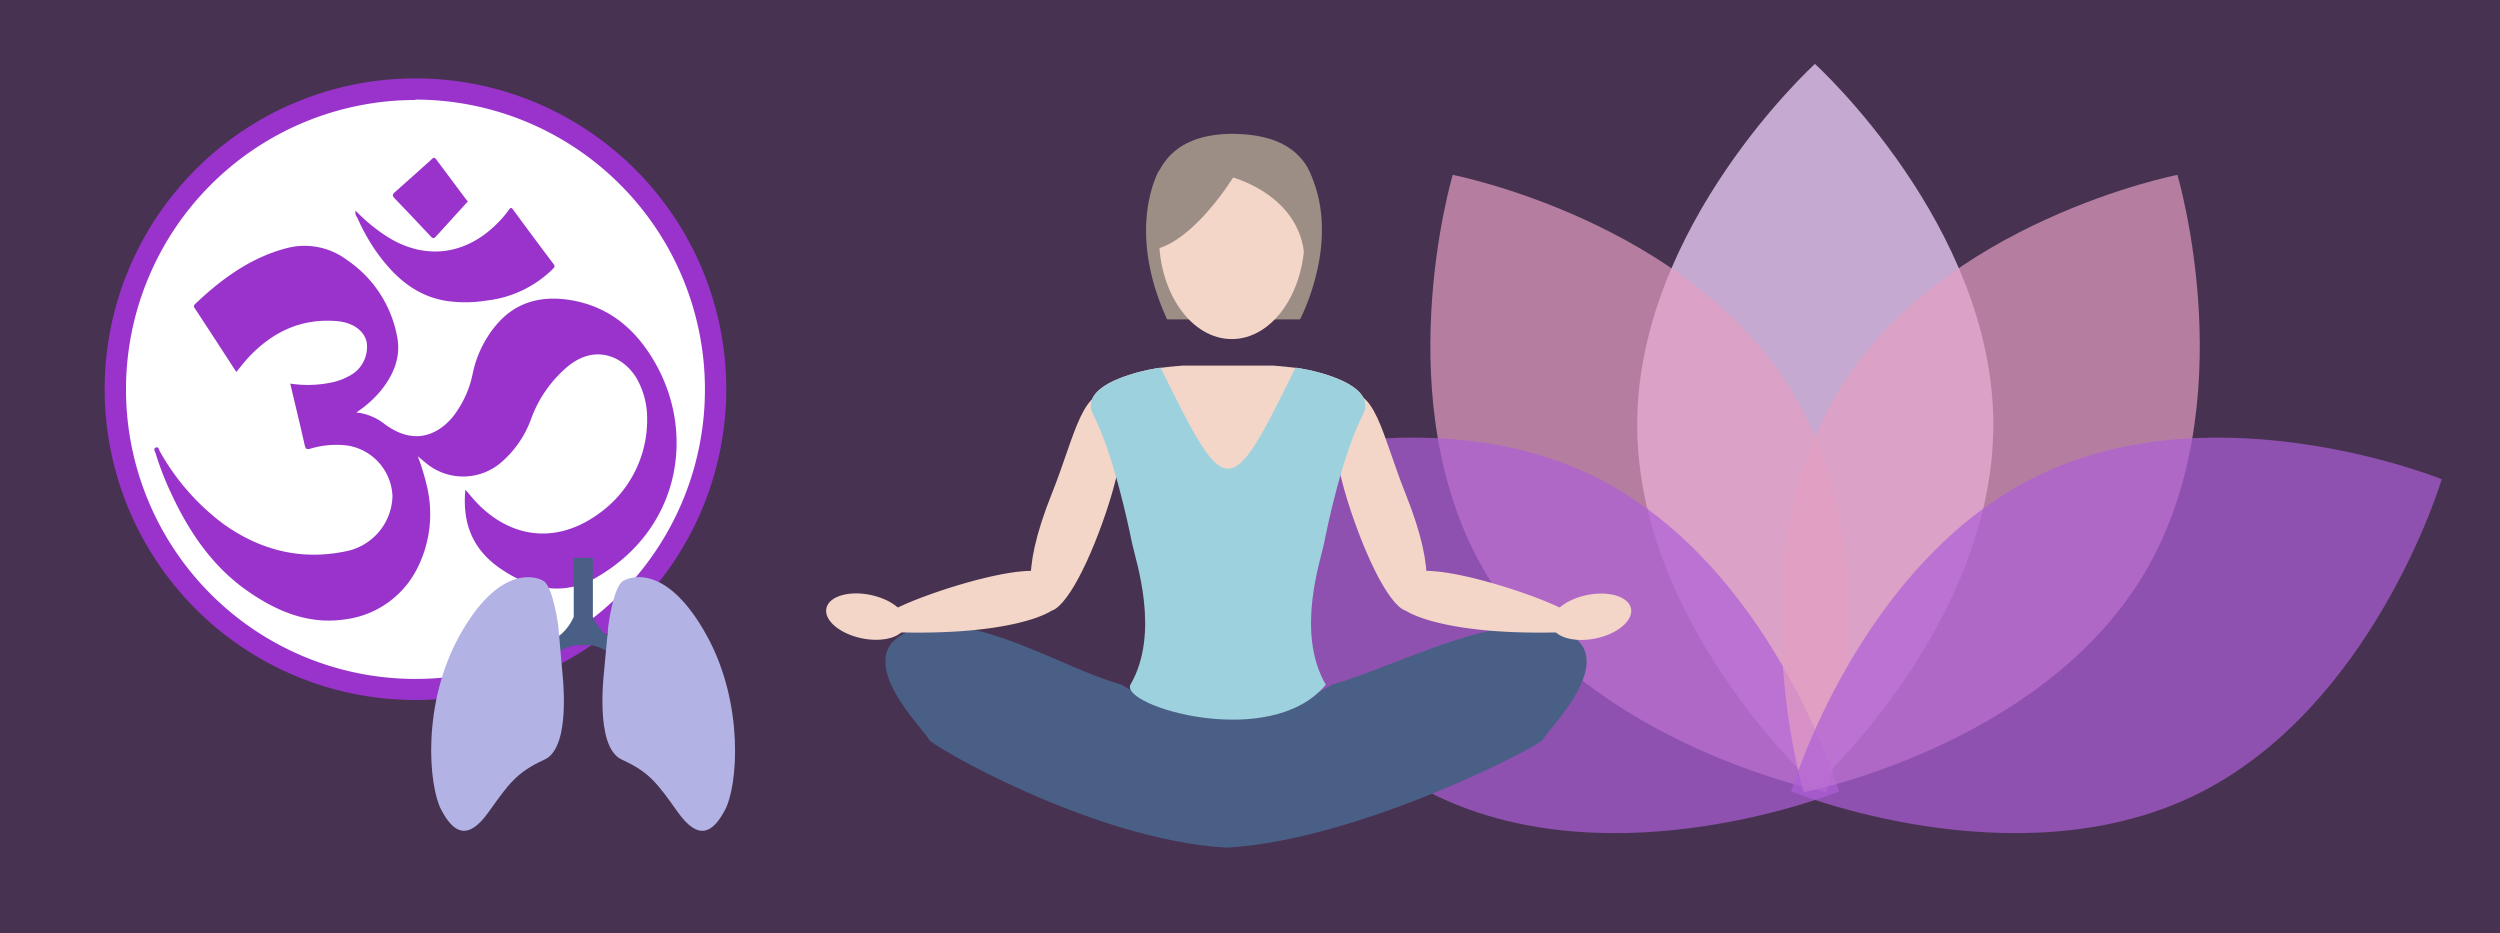 <svg id="Ebene_1" data-name="Ebene 1" xmlns="http://www.w3.org/2000/svg" width="375" height="140" viewBox="0 0 375 140"><rect x="0" y="0" width="375" height="140" fill="#333333" stroke="none"/><defs><style>.cls-1,.cls-10,.cls-11{fill:#93c;}.cls-1{opacity:0.2;}.cls-2{fill:#e5c7f0;opacity:0.8;}.cls-3{fill:#e49ec2;}.cls-3,.cls-4{opacity:0.7;}.cls-4{fill:#ae5ed7;}.cls-5{fill:#9c8d85;}.cls-6{fill:#f4d6c8;}.cls-7{fill:#4a5f86;}.cls-8{fill:#9ed1de;}.cls-9{fill:#fff;}.cls-10{fill-rule:evenodd;}.cls-12{fill:#b2b3e4;}</style></defs><title>Zeichenfläche 2 Kopie 10</title><rect class="cls-1" width="375" height="140"/><path class="cls-2" d="M299,63.72c0,29.89-26.71,54.13-26.71,54.13s-26.71-24.23-26.71-54.13S272.24,9.59,272.24,9.59,299,33.83,299,63.72Z"/><path class="cls-3" d="M268.79,58.7c15.48,25.57,5.18,60.14,5.18,60.14s-35.4-6.9-50.88-32.47-5.18-60.14-5.18-60.14S253.31,33.13,268.79,58.7Z"/><path class="cls-4" d="M238.61,71.22c27,12.93,37.24,47.5,37.24,47.5s-33.41,13.6-60.35.67-37.24-47.5-37.24-47.5S211.66,58.29,238.61,71.22Z"/><path class="cls-3" d="M275.73,58.7c-15.48,25.57-5.18,60.14-5.18,60.14s35.4-6.9,50.88-32.47,5.18-60.14,5.18-60.14S291.21,33.13,275.73,58.7Z"/><path class="cls-4" d="M305.91,71.22c-26.95,12.93-37.24,47.5-37.24,47.5s33.4,13.6,60.35.67,37.24-47.5,37.24-47.5S332.86,58.29,305.91,71.22Z"/><path class="cls-5" d="M175.06,47.91H195s6.61-12.36,1.1-22.78c-3.86-7.3-22.25.47-22.25.47S168.76,34.15,175.06,47.91Z"/><ellipse class="cls-6" cx="184.77" cy="35.55" rx="10.92" ry="15.31"/><path class="cls-6" d="M204.61,61.86c1.87-4.94-10.26-6.79-10.29-6.69-1.12-.14-2.24-.24-3.32-.33H177.43c-1.08.08-2.2.19-3.32.33,0-.1-12.16,1.74-10.29,6.69C175.63,79.58,195,77.2,204.61,61.86Z"/><path class="cls-5" d="M184.77,26.57s11.09,2.83,10.92,13.07c0,0,8.24-19.56-10.92-19.56Z"/><path class="cls-5" d="M185,26.57s-5.87,9.64-11.9,10.86c0,0-1.46-3.43-.19-9.07,1-4.39,4.11-8.29,12.1-8.29Z"/><path class="cls-7" d="M233.08,94.28c-9-2.36-24.29,5.89-33.29,8.42-10.89,6.42-20.65,6.42-31.58,0-9-2.54-21.53-10.79-30.51-8.42-11.88,3.12,1.58,15.79,1.58,16.58S164,126,183.84,127.13v0h.34v0C204,126,231.5,111.65,231.5,110.87S245,97.4,233.08,94.28Z"/><path class="cls-6" d="M210.81,74c5.06,12.66,3.08,16.88.84,17.63s-6-6-9-14.91S199.1,60,201.33,59.2C206.25,57.49,207.31,65.28,210.81,74Z"/><path class="cls-6" d="M211,91.68s5.41,3.73,23.69,3.15a15.15,15.15,0,0,0,.77-2.6c.23-1.29-22.37-9.34-24.68-5.63Z"/><ellipse class="cls-6" cx="238.69" cy="92.5" rx="6.09" ry="3.32" transform="translate(-13.86 50.69) rotate(-11.78)"/><path class="cls-6" d="M157.79,74c-5.06,12.66-3.08,16.88-.84,17.63s6-6,9-14.91,3.59-16.8,1.36-17.57C162.36,57.49,161.29,65.28,157.79,74Z"/><path class="cls-6" d="M157.61,91.68s-5.41,3.73-23.69,3.15a15.09,15.09,0,0,1-.77-2.6c-.23-1.29,22.37-9.34,24.68-5.63Z"/><ellipse class="cls-6" cx="129.92" cy="92.5" rx="3.32" ry="6.09" transform="translate(12.84 200.79) rotate(-78.22)"/><path class="cls-8" d="M204.61,61.86c1.87-4.94-10.26-6.79-10.29-6.69-9.92,20.18-10.29,20.18-20.22,0,0-.1-12.16,1.74-10.29,6.69,3.23,6.07,5.58,17.55,6,19.62.5,2.48,4.31,13.41-.25,21.23-1.58,3.18,21,10,29.31,0-4.56-7.82-.75-18.74-.25-21.23C199,79.41,201.38,67.93,204.61,61.86Z"/><circle class="cls-9" cx="62.24" cy="58" r="45.99"/><path class="cls-10" d="M35.45,55.8c-2.09-3.22-4.15-6.39-6.22-9.54-.17-.25-.2-.4,0-.62,4-3.81,8.42-7.05,13.9-8.45A10.59,10.59,0,0,1,52.05,39a17.79,17.79,0,0,1,7.49,11.34c.67,3.14-.48,5.86-2.44,8.29a16.79,16.79,0,0,1-3.66,3.24,8.28,8.28,0,0,1,4.28,1.76C60.93,66,64,66,66.7,63.77a9.83,9.83,0,0,0,1.89-2.17,15.37,15.37,0,0,0,2.29-5.44,16.59,16.59,0,0,1,3.46-7.3c2.86-3.45,6.56-4.51,10.88-3.9,6.22.9,10.4,4.62,13.29,9.9,5.77,10.56,3.36,24.56-9,31.73-5,2.92-10,1.81-14.63-1.43-4.24-3-5.51-7-5.08-11.7.76.85,1.45,1.72,2.25,2.49,5.22,5,11.8,5.44,17.77,1.1a17.25,17.25,0,0,0,7.25-14.19,12.05,12.05,0,0,0-1.29-5.57c-1.56-3.24-5.88-6-10.4-2.5a18.55,18.55,0,0,0-5.65,7.87A15.6,15.6,0,0,1,75,69.51a8.74,8.74,0,0,1-11.26-.18l-1.07-.89A34.6,34.6,0,0,1,64,72.78a18,18,0,0,1-1.36,12.37,14.1,14.1,0,0,1-11,7.77c-5.34.77-10.05-1.19-14.35-4.16-5.45-3.75-9-9.06-11.73-15a42.92,42.92,0,0,1-2.2-5.71c-.09-.31-.43-.72,0-.91s.48.32.63.59a34.79,34.79,0,0,0,9.51,10.86c5.61,4,11.79,5.54,18.59,4.06a8.66,8.66,0,0,0,6.78-8.2,8,8,0,0,0-6.75-7.62,13.49,13.49,0,0,0-5.52.46c-.67.19-.77,0-.91-.58-.67-3-1.41-6-2.15-9.17a17.46,17.46,0,0,0,6.21-.17,8.94,8.94,0,0,0,2.52-.92A4.87,4.87,0,0,0,55,51.33c-.37-1.76-2.14-3-4.57-3.17-5.38-.42-9.68,1.71-13.25,5.55C36.61,54.35,36.09,55,35.45,55.8Z"/><path class="cls-10" d="M53.34,31.6a26.47,26.47,0,0,0,4.5,3.75c5.61,3.66,11.69,3.06,16.51-1.6a16.59,16.59,0,0,0,2-2.3c.24-.34.37-.36.62,0q3,4.1,6.08,8.18c.3.4,0,.55-.19.78A16.84,16.84,0,0,1,73,45.08a19.77,19.77,0,0,1-5.75.1c-4.74-.65-8-3.56-10.67-7.24a30,30,0,0,1-3-5.32A1.17,1.17,0,0,1,53.34,31.6Z"/><path class="cls-10" d="M70.18,30.21l-.4.44c-1.45,1.59-2.9,3.17-4.34,4.77-.32.36-.5.43-.87,0-1.77-1.91-3.57-3.78-5.37-5.66-.32-.33-.41-.54,0-.91C61,27.27,62.83,25.61,64.63,24c.27-.25.46-.55.81-.08,1.48,2,3,4,4.48,6Z"/><path class="cls-11" d="M62.32,105a46.62,46.62,0,1,1,46.62-46.62A46.68,46.68,0,0,1,62.32,105Zm0-90a43.42,43.42,0,1,0,43.42,43.42A43.47,43.47,0,0,0,62.32,14.94Z"/><path class="cls-7" d="M88.93,92.52V83.68H86.06v8.84a7.45,7.45,0,0,1-3.54,3.72v2.61c2.78-2.7,5-2,5-2s2.19-.67,5,2V96.25A7.45,7.45,0,0,1,88.93,92.52Z"/><path class="cls-12" d="M91.26,93.79S92,88,93.48,87.13,100.31,85,106,95.31s4.64,22.59,2.78,26.13-4,4.72-7.08.42-4.21-6-8.43-7.92-2.6-13.48-2.6-13.9"/><path class="cls-12" d="M83.73,93.79s-.78-5.82-2.22-6.66S74.68,85,68.95,95.31s-4.64,22.59-2.78,26.13,4,4.72,7.08.42,4.21-6,8.43-7.92,2.6-13.48,2.6-13.9"/></svg>